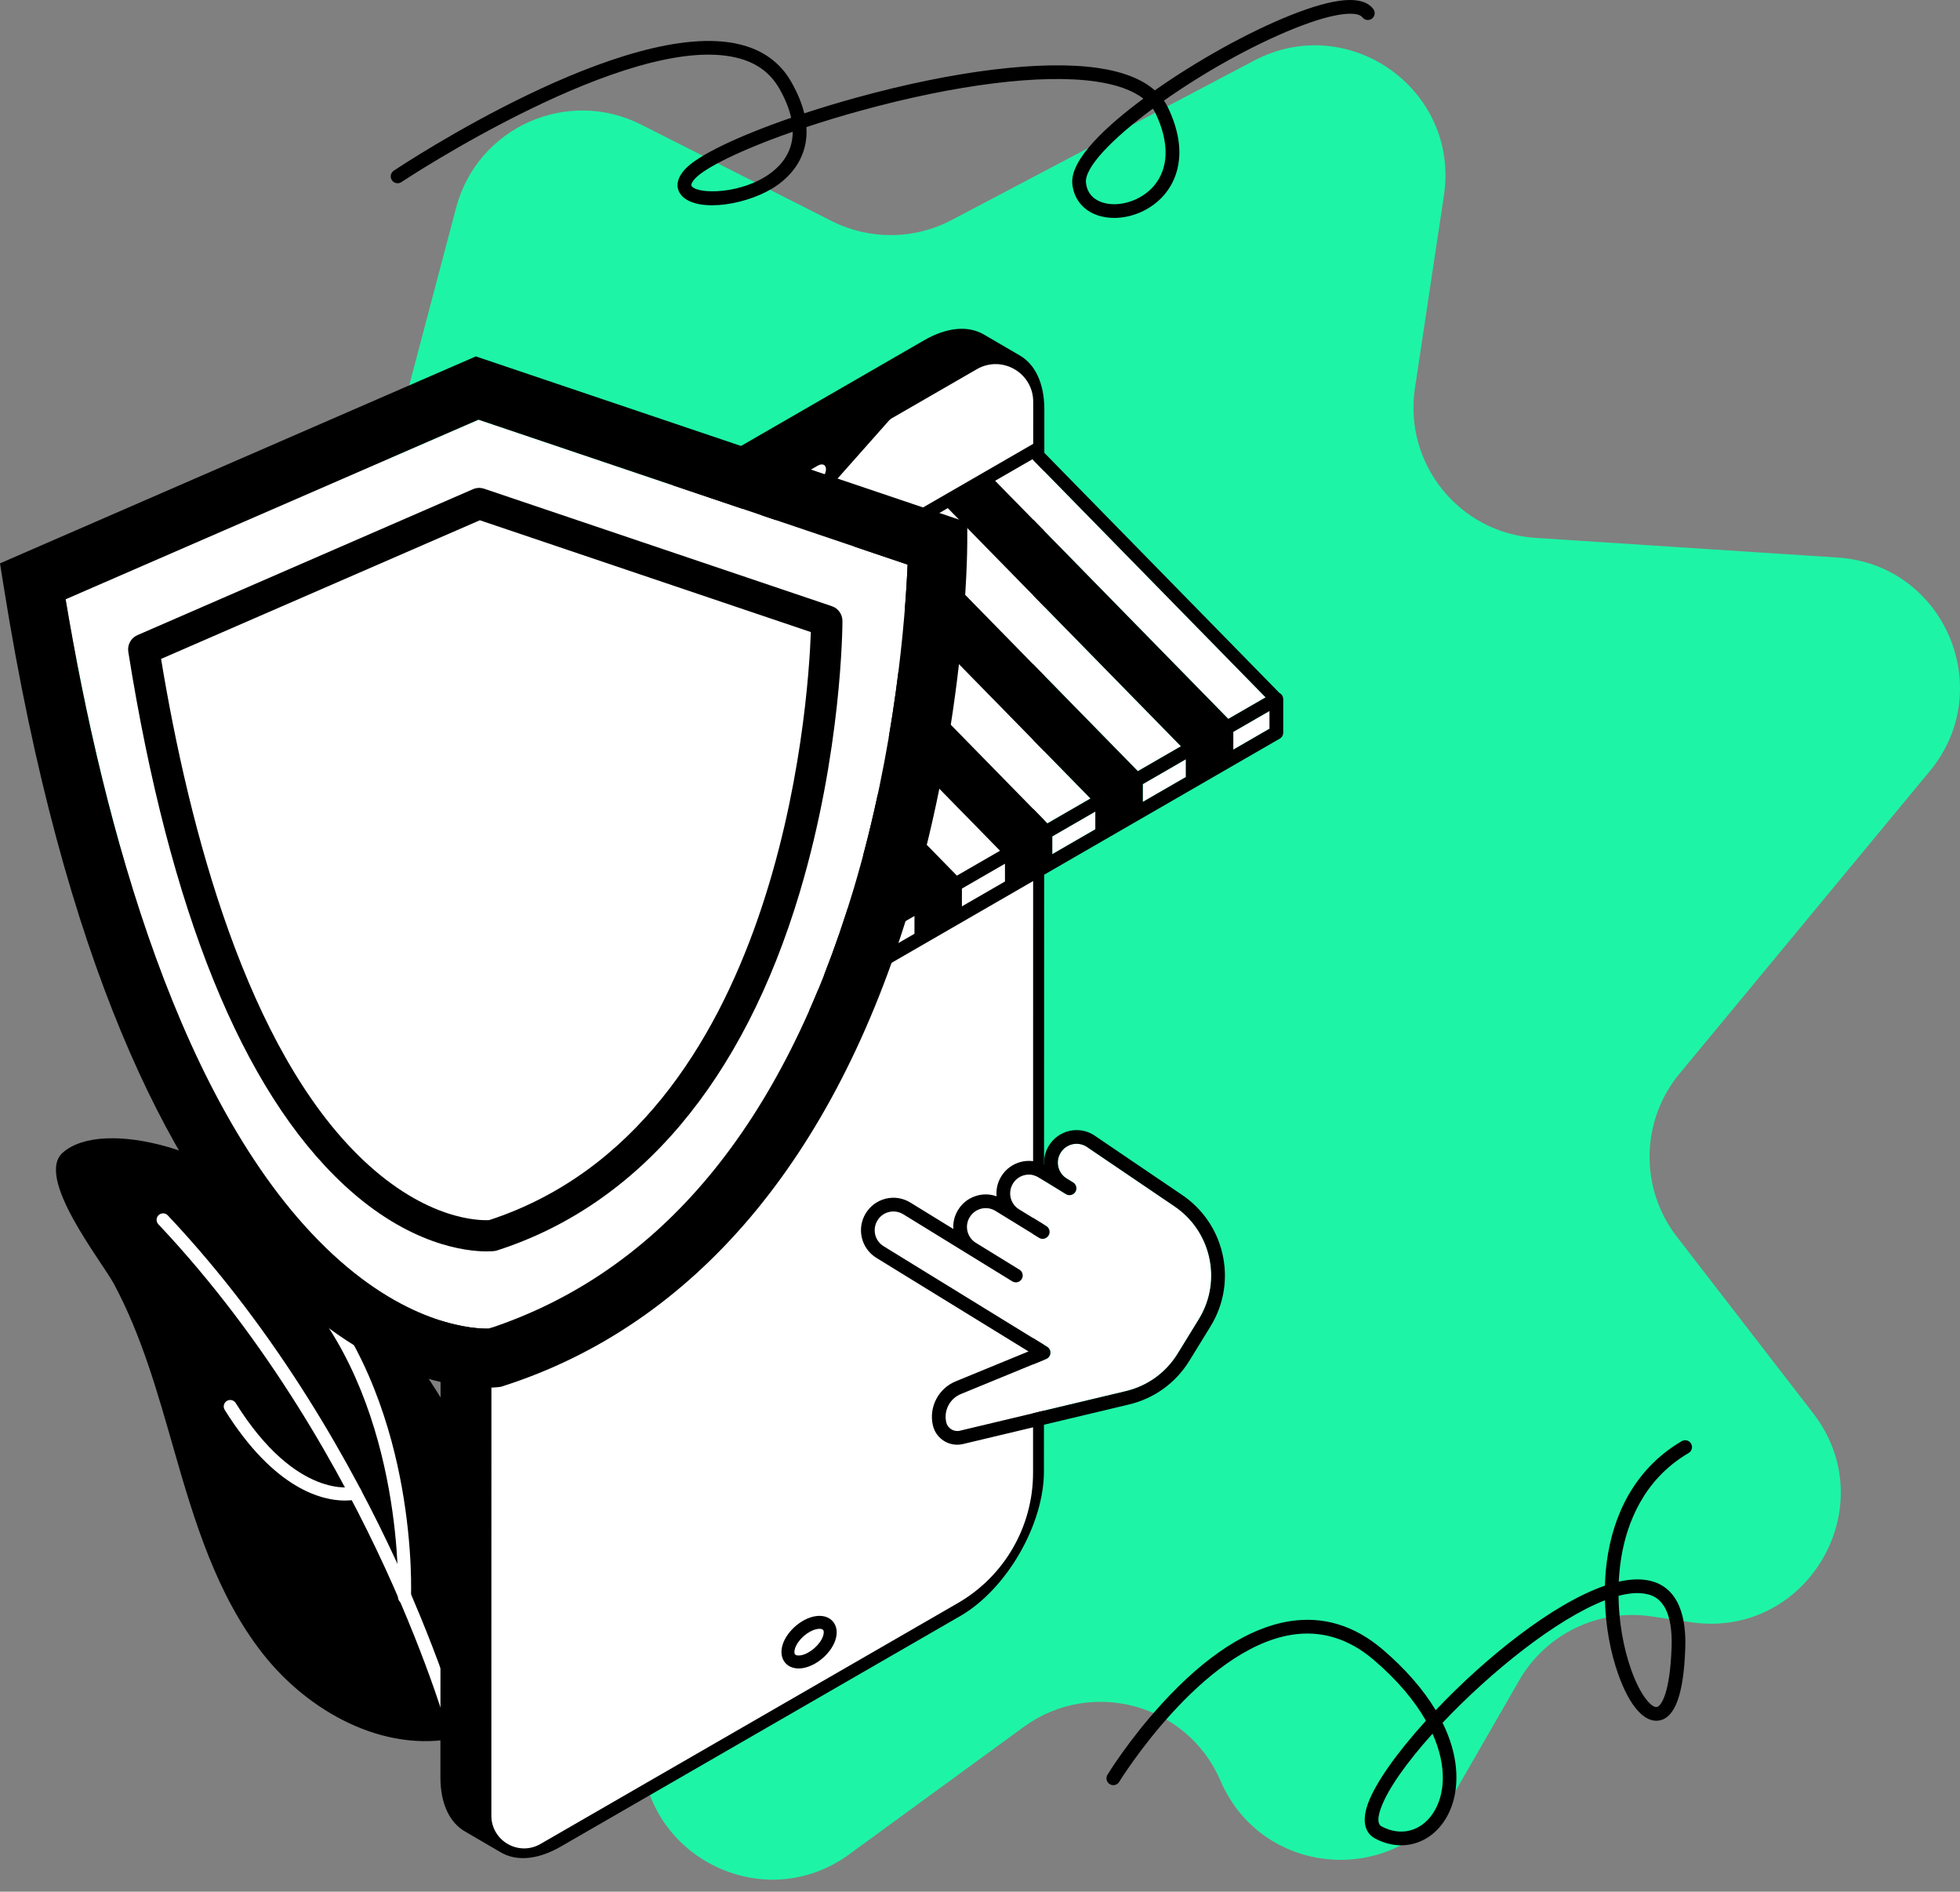 <svg width="143" height="138" viewBox="0 0 143 138" fill="none" xmlns="http://www.w3.org/2000/svg">
<rect x="0" y="0" width="143" height="138" fill="#808080" stroke="none"/>
<path d="M91.493 4.423L69.424 16.055C66.694 17.493 63.438 17.52 60.685 16.127L46.783 9.092C41.377 6.356 34.825 9.298 33.277 15.155L27.868 35.635C26.902 39.29 23.865 42.027 20.13 42.611L12.063 43.871C4.119 45.111 1.193 55.029 7.191 60.382L43.781 93.045C45.817 94.863 46.976 97.467 46.962 100.197L46.821 127.535C46.781 135.347 55.646 139.881 61.956 135.276L74.688 125.983C79.627 122.379 86.635 124.297 89.05 129.914C92.147 137.119 102.137 137.7 106.05 130.905L110.839 122.586C112.79 119.196 116.616 117.345 120.485 117.917L123.36 118.342C131.839 119.597 137.529 109.887 132.29 103.103L122.337 90.213C119.617 86.69 119.699 81.754 122.537 78.324L140.801 56.247C145.754 50.26 141.837 41.18 134.083 40.675L112.029 39.239C106.465 38.877 102.402 33.833 103.232 28.32L105.348 14.264C106.511 6.545 98.4 0.783 91.493 4.423Z" fill="#1EF4A6"/>
<path d="M34.352 105.854C36.163 109.384 37.59 113.109 38.53 117.016C39.007 118.996 39.35 121.151 38.531 123.017C37.636 125.054 35.498 126.318 33.322 126.781C28.005 127.911 22.491 124.882 19.142 120.599C15.794 116.316 14.18 110.966 12.684 105.74C11.505 101.625 10.342 97.448 8.308 93.657C7.435 92.032 2.484 85.833 4.606 84.065C7.504 81.56 16.335 83.724 22.202 89.555C27.036 94.358 31.256 99.819 34.352 105.854Z" fill="black"/>
<path d="M33.323 127.252C33.114 127.252 32.924 127.114 32.867 126.903C32.852 126.85 31.399 121.549 28.055 114.295C24.973 107.609 19.609 97.846 11.554 89.311C11.374 89.121 11.383 88.822 11.573 88.643C11.762 88.465 12.062 88.473 12.241 88.663C20.389 97.296 25.809 107.163 28.922 113.919C32.294 121.24 33.764 126.602 33.778 126.656C33.846 126.908 33.697 127.167 33.446 127.235C33.405 127.247 33.363 127.252 33.323 127.252Z" fill="white"/>
<path d="M29.512 116.989C29.505 116.989 29.497 116.989 29.49 116.988C29.23 116.977 29.028 116.756 29.039 116.495C29.045 116.362 29.549 102.994 22.104 94.338C21.934 94.14 21.957 93.842 22.155 93.671C22.353 93.502 22.651 93.524 22.82 93.722C26.847 98.404 28.579 104.358 29.324 108.53C30.129 113.038 29.989 116.397 29.982 116.538C29.972 116.791 29.763 116.989 29.512 116.989Z" fill="white"/>
<path d="M25.162 109.467C23.564 109.467 20.048 108.698 16.395 102.853C16.257 102.631 16.324 102.34 16.545 102.202C16.766 102.063 17.058 102.131 17.196 102.352C21.64 109.463 25.759 108.47 25.8 108.46C26.051 108.393 26.31 108.541 26.378 108.791C26.447 109.041 26.302 109.299 26.053 109.37C26.005 109.383 25.686 109.467 25.162 109.467Z" fill="white"/>
<path d="M32.162 52.219C32.152 48.331 34.886 43.601 38.266 41.651L67.421 24.826C69.123 23.844 70.665 23.753 71.778 24.4L74.384 25.921C74.387 25.923 74.39 25.924 74.393 25.926L74.41 25.936V25.936C75.508 26.575 76.19 27.931 76.195 29.863L76.164 107.321C76.175 111.204 73.44 115.939 70.06 117.89L40.905 134.715C39.204 135.696 37.663 135.786 36.55 135.138V135.139L33.918 133.604C32.819 132.965 32.137 131.606 32.132 129.677L32.162 52.219Z" fill="black"/>
<path d="M39.432 134.52L47.144 130.068L65.123 119.695L69.885 116.946C73.279 114.987 75.37 111.365 75.371 107.446L75.382 29.308C75.382 27.198 73.098 25.878 71.27 26.933L65.043 30.526C64.979 30.563 64.921 30.611 64.872 30.666L60.364 35.748C60.315 35.804 60.257 35.851 60.193 35.888L51.058 41.158C50.925 41.235 50.77 41.265 50.617 41.244L47.518 40.809C47.366 40.787 47.211 40.818 47.077 40.895L41.422 44.159C37.98 46.145 35.861 49.816 35.86 53.789L35.849 132.45C35.847 134.29 37.838 135.44 39.432 134.52Z" fill="white"/>
<path d="M59.658 35.185L53.583 38.691C53.249 38.884 52.977 38.77 52.977 38.435C52.977 38.1 53.249 37.673 53.583 37.479L59.658 33.973C59.992 33.78 60.263 33.895 60.263 34.229C60.263 34.564 59.992 34.992 59.658 35.185Z" fill="white"/>
<path d="M33.609 66.349C33.728 66.484 33.829 66.644 33.903 66.811C33.987 67.001 34.035 67.2 34.035 67.383L34.034 73.821C34.034 74.062 33.949 74.232 33.814 74.311L33.263 74.63C33.399 74.551 33.484 74.382 33.484 74.141L33.485 67.702C33.485 67.519 33.437 67.32 33.353 67.131C33.279 66.964 33.178 66.804 33.059 66.669C32.959 66.555 32.846 66.457 32.726 66.388L32.517 66.268C32.306 66.146 32.115 66.135 31.976 66.216L32.526 65.897C32.664 65.816 32.856 65.827 33.067 65.948L33.276 66.069C33.396 66.138 33.509 66.235 33.609 66.349Z" fill="white"/>
<path d="M33.505 67.709L33.458 74.147C33.454 74.633 33.112 74.824 32.692 74.577L32.484 74.454C32.067 74.21 31.73 73.621 31.734 73.135L31.781 66.697C31.786 66.216 32.131 66.023 32.548 66.267L32.756 66.389C33.177 66.637 33.509 67.229 33.505 67.709Z" fill="black"/>
<path d="M51.164 38.622C50.753 38.859 50.422 39.434 50.423 39.906C50.424 40.378 50.758 40.569 51.169 40.332C51.58 40.095 51.912 39.52 51.911 39.048C51.91 38.576 51.576 38.385 51.164 38.622Z" fill="white"/>
<path d="M59.593 118.845C59.665 118.831 59.733 118.824 59.793 118.824C59.911 118.824 60.003 118.851 60.049 118.902C60.117 118.978 60.117 119.151 60.049 119.352C59.844 119.968 59.103 120.621 58.463 120.75C58.252 120.792 58.077 120.771 58.009 120.693C57.941 120.617 57.941 120.444 58.008 120.243C58.216 119.617 58.942 118.977 59.593 118.845Z" fill="white"/>
<path d="M57.301 121.319C57.53 121.578 57.872 121.716 58.269 121.716C58.392 121.716 58.52 121.702 58.651 121.676C59.626 121.479 60.634 120.59 60.947 119.65C61.125 119.115 61.056 118.614 60.757 118.276C60.457 117.937 59.965 117.806 59.407 117.919C58.433 118.116 57.425 119.005 57.112 119.945C56.934 120.48 57.002 120.981 57.301 121.319ZM58.008 120.244C58.217 119.617 58.943 118.977 59.594 118.845C59.666 118.831 59.734 118.824 59.794 118.824C59.912 118.824 60.004 118.851 60.05 118.902C60.117 118.978 60.117 119.151 60.05 119.352C59.845 119.968 59.104 120.621 58.464 120.75C58.253 120.792 58.078 120.771 58.01 120.693C57.941 120.617 57.941 120.445 58.008 120.244Z" fill="black"/>
<path d="M36.335 65.784L53.049 75.434V74.05L36.335 56.981V65.784Z" fill="white"/>
<path d="M83.378 58.499L86.52 56.685V55.388L83.378 57.203V58.499Z" fill="white"/>
<path d="M86.162 54.441L69.15 37.067L66.004 38.883L81.685 54.899L83.015 56.257L86.162 54.441Z" fill="white"/>
<path d="M56.982 73.74L60.124 71.926V70.627L56.982 72.442V73.74Z" fill="white"/>
<path d="M39.603 54.125L56.615 71.499L59.762 69.683L45.014 54.621L42.75 52.309L39.603 54.125Z" fill="white"/>
<path d="M76.773 62.313L79.915 60.498V59.201L76.773 61.015V62.313Z" fill="white"/>
<path d="M79.562 58.251L62.55 40.878L59.403 42.695L69.854 53.367L76.415 60.068L79.562 58.251Z" fill="white"/>
<path d="M92.623 53.161V51.865L89.981 53.391V54.687L92.623 53.161Z" fill="white"/>
<path d="M92.338 50.874L75.326 33.501L72.603 35.074L74.862 37.381L89.615 52.447L92.338 50.874Z" fill="white"/>
<path d="M70.18 66.12L73.322 64.305V63.008L70.18 64.822V66.12Z" fill="white"/>
<path d="M72.962 62.061L55.95 44.688L52.804 46.505L69.347 63.4L69.816 63.878L72.962 62.061Z" fill="white"/>
<path d="M63.576 69.933L66.719 68.118V66.821L63.576 68.635V69.933Z" fill="white"/>
<path d="M66.361 65.872L49.35 48.499L46.203 50.315L49.13 53.304L63.215 67.689L66.361 65.872Z" fill="white"/>
<path d="M93.372 50.566C93.366 50.562 93.358 50.561 93.351 50.557L75.49 32.316L35.737 55.267C35.706 55.273 35.676 55.281 35.646 55.293C35.457 55.37 35.335 55.553 35.335 55.757V66.073C35.335 66.252 35.43 66.417 35.585 66.507L53.3 76.734C53.377 76.778 53.463 76.801 53.55 76.801C53.636 76.801 53.722 76.778 53.8 76.734L93.373 53.883C93.528 53.794 93.623 53.629 93.623 53.45V51C93.622 50.821 93.527 50.656 93.372 50.566ZM92.623 51.865V53.161L89.98 54.687V53.391L92.623 51.865ZM45.014 54.622L59.762 69.683L56.615 71.499L39.604 54.126L42.75 52.309L45.014 54.622ZM53.049 75.434L36.335 65.784V56.981L53.049 74.05V75.434ZM60.125 71.926L56.983 73.741V72.442L60.125 70.628V71.926ZM49.13 53.304L46.203 50.315L49.349 48.499L66.361 65.873L63.215 67.689L49.13 53.304ZM66.719 68.118L63.577 69.933V68.635L66.719 66.821V68.118ZM69.346 63.4L52.803 46.505L55.949 44.688L72.961 62.062L69.815 63.879L69.346 63.4ZM73.322 64.306L70.18 66.12V64.823L73.322 63.009V64.306ZM69.854 53.367L59.403 42.695L62.549 40.878L79.561 58.252L76.415 60.068L69.854 53.367ZM79.916 60.498L76.774 62.313V61.016L79.916 59.202V60.498ZM81.685 54.899L66.003 38.884L69.149 37.068L86.161 54.442L83.015 56.258L81.685 54.899ZM86.519 56.686L83.377 58.5V57.203L86.519 55.389V56.686ZM74.863 37.381L72.603 35.073L75.327 33.501L92.339 50.874L89.615 52.447L74.863 37.381Z" fill="black"/>
<path d="M82.14 101.485C83.726 101.107 85.07 100.133 85.925 98.745L87.464 96.242C88.318 94.854 88.579 93.219 88.202 91.636C87.85 90.157 86.964 88.871 85.708 88.014L79.251 83.636C78.613 83.249 77.778 83.452 77.386 84.089C77.189 84.409 77.13 84.774 77.215 85.128C77.3 85.482 77.517 85.782 77.826 85.972L78.293 86.261C78.528 86.406 78.601 86.714 78.457 86.948C78.312 87.183 78.004 87.257 77.769 87.111L75.781 85.888C75.141 85.495 74.3 85.695 73.907 86.335C73.51 86.981 73.706 87.816 74.338 88.213L76.336 89.442C76.571 89.586 76.644 89.894 76.499 90.129C76.355 90.365 76.047 90.438 75.812 90.293L73.823 89.07C73.819 89.068 73.815 89.065 73.811 89.062L72.63 88.336C72.32 88.146 71.954 88.087 71.601 88.171C71.247 88.255 70.947 88.472 70.756 88.783C70.754 88.785 70.747 88.797 70.746 88.799C70.358 89.43 70.556 90.267 71.191 90.662L74.379 92.623C74.614 92.767 74.687 93.075 74.543 93.31C74.398 93.546 74.09 93.619 73.855 93.474L70.674 91.517C70.671 91.515 70.668 91.514 70.666 91.512L65.896 88.578C65.678 88.444 65.434 88.375 65.185 88.375C65.079 88.375 64.972 88.388 64.867 88.413C64.513 88.498 64.213 88.715 64.022 89.025C63.623 89.674 63.823 90.515 64.463 90.909L76.399 98.25C76.559 98.349 76.65 98.529 76.635 98.716C76.621 98.903 76.501 99.067 76.327 99.139L70.126 101.686C69.299 102.012 68.834 102.904 69.038 103.762C69.143 104.202 69.587 104.474 70.027 104.37L82.14 101.485Z" fill="white"/>
<path d="M89.174 91.404C88.764 89.683 87.733 88.186 86.269 87.188L79.802 82.803C79.796 82.799 79.79 82.794 79.784 82.791C78.675 82.109 77.217 82.456 76.528 83.575C76.268 83.998 76.15 84.481 76.182 84.967C75.09 84.381 73.712 84.743 73.049 85.821C72.772 86.272 72.665 86.781 72.71 87.271C72.283 87.118 71.821 87.091 71.369 87.199C70.755 87.346 70.235 87.722 69.91 88.252C69.908 88.254 69.901 88.266 69.899 88.269C69.633 88.701 69.524 89.185 69.555 89.656L66.42 87.728C65.882 87.397 65.248 87.296 64.635 87.442C64.021 87.589 63.501 87.965 63.165 88.512C62.483 89.621 62.83 91.079 63.939 91.762L75.038 98.589L69.752 100.761C68.472 101.267 67.746 102.657 68.066 103.995C68.265 104.831 69.013 105.394 69.836 105.394C69.976 105.394 70.117 105.378 70.258 105.344L82.372 102.458C84.217 102.018 85.781 100.886 86.776 99.269L88.315 96.766C89.308 95.152 89.613 93.247 89.174 91.404ZM69.039 103.763C68.834 102.905 69.299 102.014 70.126 101.688L76.328 99.14C76.501 99.069 76.621 98.906 76.636 98.718C76.651 98.531 76.56 98.35 76.399 98.252L64.463 90.91C63.824 90.516 63.623 89.675 64.023 89.026C64.213 88.716 64.513 88.499 64.867 88.415C64.973 88.389 65.079 88.377 65.185 88.377C65.434 88.377 65.679 88.446 65.897 88.579L70.666 91.513C70.668 91.515 70.671 91.516 70.674 91.518L73.855 93.476C74.091 93.62 74.398 93.547 74.543 93.312C74.688 93.077 74.614 92.769 74.379 92.624L71.192 90.663C70.557 90.268 70.359 89.431 70.746 88.801C70.748 88.799 70.755 88.787 70.757 88.784C70.947 88.474 71.247 88.257 71.601 88.172C71.955 88.088 72.32 88.146 72.63 88.338L73.811 89.064C73.815 89.066 73.82 89.069 73.824 89.071L75.812 90.294C76.047 90.439 76.355 90.366 76.5 90.131C76.644 89.896 76.571 89.588 76.336 89.443L74.338 88.214C73.706 87.818 73.51 86.983 73.907 86.337C74.3 85.697 75.141 85.497 75.781 85.89L77.769 87.113C78.005 87.258 78.312 87.184 78.457 86.95C78.602 86.715 78.529 86.407 78.294 86.262L77.826 85.974C77.517 85.784 77.3 85.484 77.215 85.13C77.131 84.776 77.189 84.41 77.386 84.09C77.778 83.453 78.613 83.252 79.252 83.638L85.708 88.016C86.964 88.872 87.85 90.159 88.202 91.637C88.58 93.22 88.317 94.856 87.464 96.243L85.925 98.746C85.071 100.135 83.727 101.108 82.141 101.486L70.027 104.373C69.586 104.475 69.143 104.203 69.039 103.763Z" fill="black"/>
<path d="M4.788 43.715C7.543 60.153 13.128 81.166 24.263 91.498C29.978 96.801 34.759 96.949 35.668 96.925C48.176 92.802 57.121 82.045 62.254 64.946C65.368 54.573 66.063 44.852 66.219 41.189L34.913 30.616L4.788 43.715Z" fill="white"/>
<path d="M34.716 26L0 41.097L0.263 42.746C9.098 98.193 30.837 101.234 35.49 101.234C35.951 101.234 36.244 101.204 36.341 101.193L36.545 101.168L36.741 101.105C50.638 96.637 60.897 84.526 66.41 66.082C70.503 52.385 70.569 40.171 70.57 39.658L70.573 38.109L34.716 26ZM62.253 64.945C57.12 82.043 48.177 92.801 35.667 96.924C34.757 96.948 29.977 96.8 24.262 91.497C13.127 81.165 7.542 60.152 4.787 43.714L34.91 30.615L66.217 41.187C66.062 44.853 65.367 54.573 62.253 64.945Z" fill="black"/>
<path d="M35.503 91.291C34.036 91.291 29.855 90.856 25.113 86.456C17.674 79.554 12.374 66.465 9.361 47.555C9.279 47.042 9.555 46.537 10.033 46.331L34.506 35.688C34.764 35.576 35.057 35.564 35.325 35.654L60.688 44.22C61.152 44.376 61.464 44.812 61.464 45.302C61.464 45.686 61.415 54.838 58.345 65.108C54.231 78.869 46.597 87.898 36.268 91.22C36.199 91.242 36.128 91.258 36.056 91.266C36.016 91.269 35.824 91.291 35.503 91.291ZM11.752 48.068C13.801 60.473 17.999 76.546 26.456 84.59C31.139 89.045 35.019 89.046 35.69 89.008C56.899 82.073 58.962 51.506 59.16 46.111L35.009 37.954L11.752 48.068Z" fill="black"/>
<path d="M102.229 134.616C101.599 134.616 100.949 134.453 100.321 134.117C99.877 133.878 99.219 133.236 99.794 131.607C100.33 130.09 101.921 127.859 104.035 125.528C103.226 124.103 101.988 122.596 100.233 121.096C98.408 119.536 96.392 118.918 94.244 119.259C87.641 120.308 81.712 129.894 81.653 129.991C81.509 130.226 81.201 130.301 80.966 130.156C80.73 130.012 80.656 129.705 80.8 129.469C80.862 129.366 82.36 126.931 84.736 124.322C87.962 120.781 91.108 118.745 94.088 118.271C96.538 117.882 98.825 118.577 100.883 120.335C102.532 121.745 103.836 123.242 104.748 124.76C108.39 120.917 113.284 116.989 117.094 115.676C117.116 114.893 117.189 114.123 117.313 113.384C117.938 109.686 119.799 106.834 122.695 105.136C122.934 104.996 123.24 105.076 123.379 105.314C123.519 105.552 123.439 105.858 123.201 105.998C119.874 107.948 118.699 111.182 118.299 113.55C118.199 114.144 118.134 114.76 118.104 115.385C118.882 115.21 119.599 115.168 120.231 115.286C122.605 115.734 123.024 118.207 122.957 120.202C122.843 123.594 122.213 125.332 121.03 125.516C119.968 125.682 118.892 124.458 118.073 122.16C117.483 120.504 117.149 118.614 117.095 116.744C113.542 118.118 108.76 121.964 105.249 125.679C105.539 126.269 105.77 126.86 105.937 127.449C106.52 129.502 106.305 131.484 105.345 132.887C104.574 134.016 103.437 134.616 102.229 134.616ZM104.516 126.474C102.644 128.553 101.234 130.531 100.737 131.94C100.565 132.425 100.436 133.044 100.794 133.236C102.174 133.976 103.636 133.617 104.52 132.324C105.441 130.976 105.592 128.875 104.516 126.474ZM118.086 116.418C118.109 118.278 118.427 120.175 119.015 121.825C119.712 123.782 120.525 124.586 120.875 124.529C121.201 124.479 121.846 123.502 121.958 120.169C122.076 116.652 120.547 116.364 120.045 116.27C119.485 116.164 118.822 116.223 118.086 116.418Z" fill="black"/>
<path d="M81.297 15.898C80.906 15.898 80.522 15.844 80.16 15.732C79.062 15.39 78.361 14.555 78.238 13.443C78.034 11.612 80.879 9.074 83.419 7.196C82.638 6.586 81.473 6.167 79.935 5.945C76.016 5.379 69.764 6.157 62.78 8.077C61.366 8.466 60.047 8.868 58.836 9.27C58.979 11.44 57.724 12.777 56.754 13.479C54.753 14.925 50.916 15.579 49.733 14.267C49.511 14.02 49.088 13.342 49.956 12.371C50.868 11.351 53.828 9.936 57.722 8.592C57.575 7.926 57.288 7.214 56.858 6.461C56.186 5.283 55.154 4.544 53.701 4.201C45.829 2.339 29.45 13.174 29.285 13.284C29.055 13.437 28.745 13.375 28.592 13.145C28.439 12.915 28.501 12.605 28.73 12.452C29.417 11.994 45.636 1.265 53.93 3.228C55.644 3.633 56.921 4.554 57.726 5.967C58.206 6.809 58.51 7.575 58.678 8.269C59.891 7.87 61.179 7.481 62.514 7.113C69.625 5.157 76.026 4.371 80.076 4.955C81.928 5.222 83.326 5.771 84.255 6.592C87.339 4.42 91.048 2.359 94.085 1.14C97.422 -0.198 99.42 -0.357 100.193 0.656C100.361 0.876 100.319 1.189 100.1 1.357C99.88 1.524 99.566 1.482 99.399 1.262C99.082 0.847 97.597 0.808 94.458 2.067C91.24 3.358 87.749 5.347 84.922 7.339C85.036 7.505 85.136 7.679 85.223 7.861C86.832 11.252 85.724 13.312 84.92 14.238C84.013 15.286 82.614 15.898 81.297 15.898ZM84.112 7.926C81.151 10.114 79.108 12.225 79.231 13.333C79.333 14.243 79.953 14.621 80.457 14.778C81.656 15.151 83.251 14.639 84.166 13.585C85.278 12.304 85.332 10.424 84.32 8.292C84.26 8.164 84.191 8.043 84.112 7.926ZM57.837 9.611C53.963 10.964 51.384 12.275 50.701 13.038C50.566 13.19 50.356 13.464 50.476 13.598C51.019 14.2 54.127 14.145 56.168 12.669C57.276 11.868 57.834 10.836 57.837 9.611Z" fill="black"/>
</svg>
